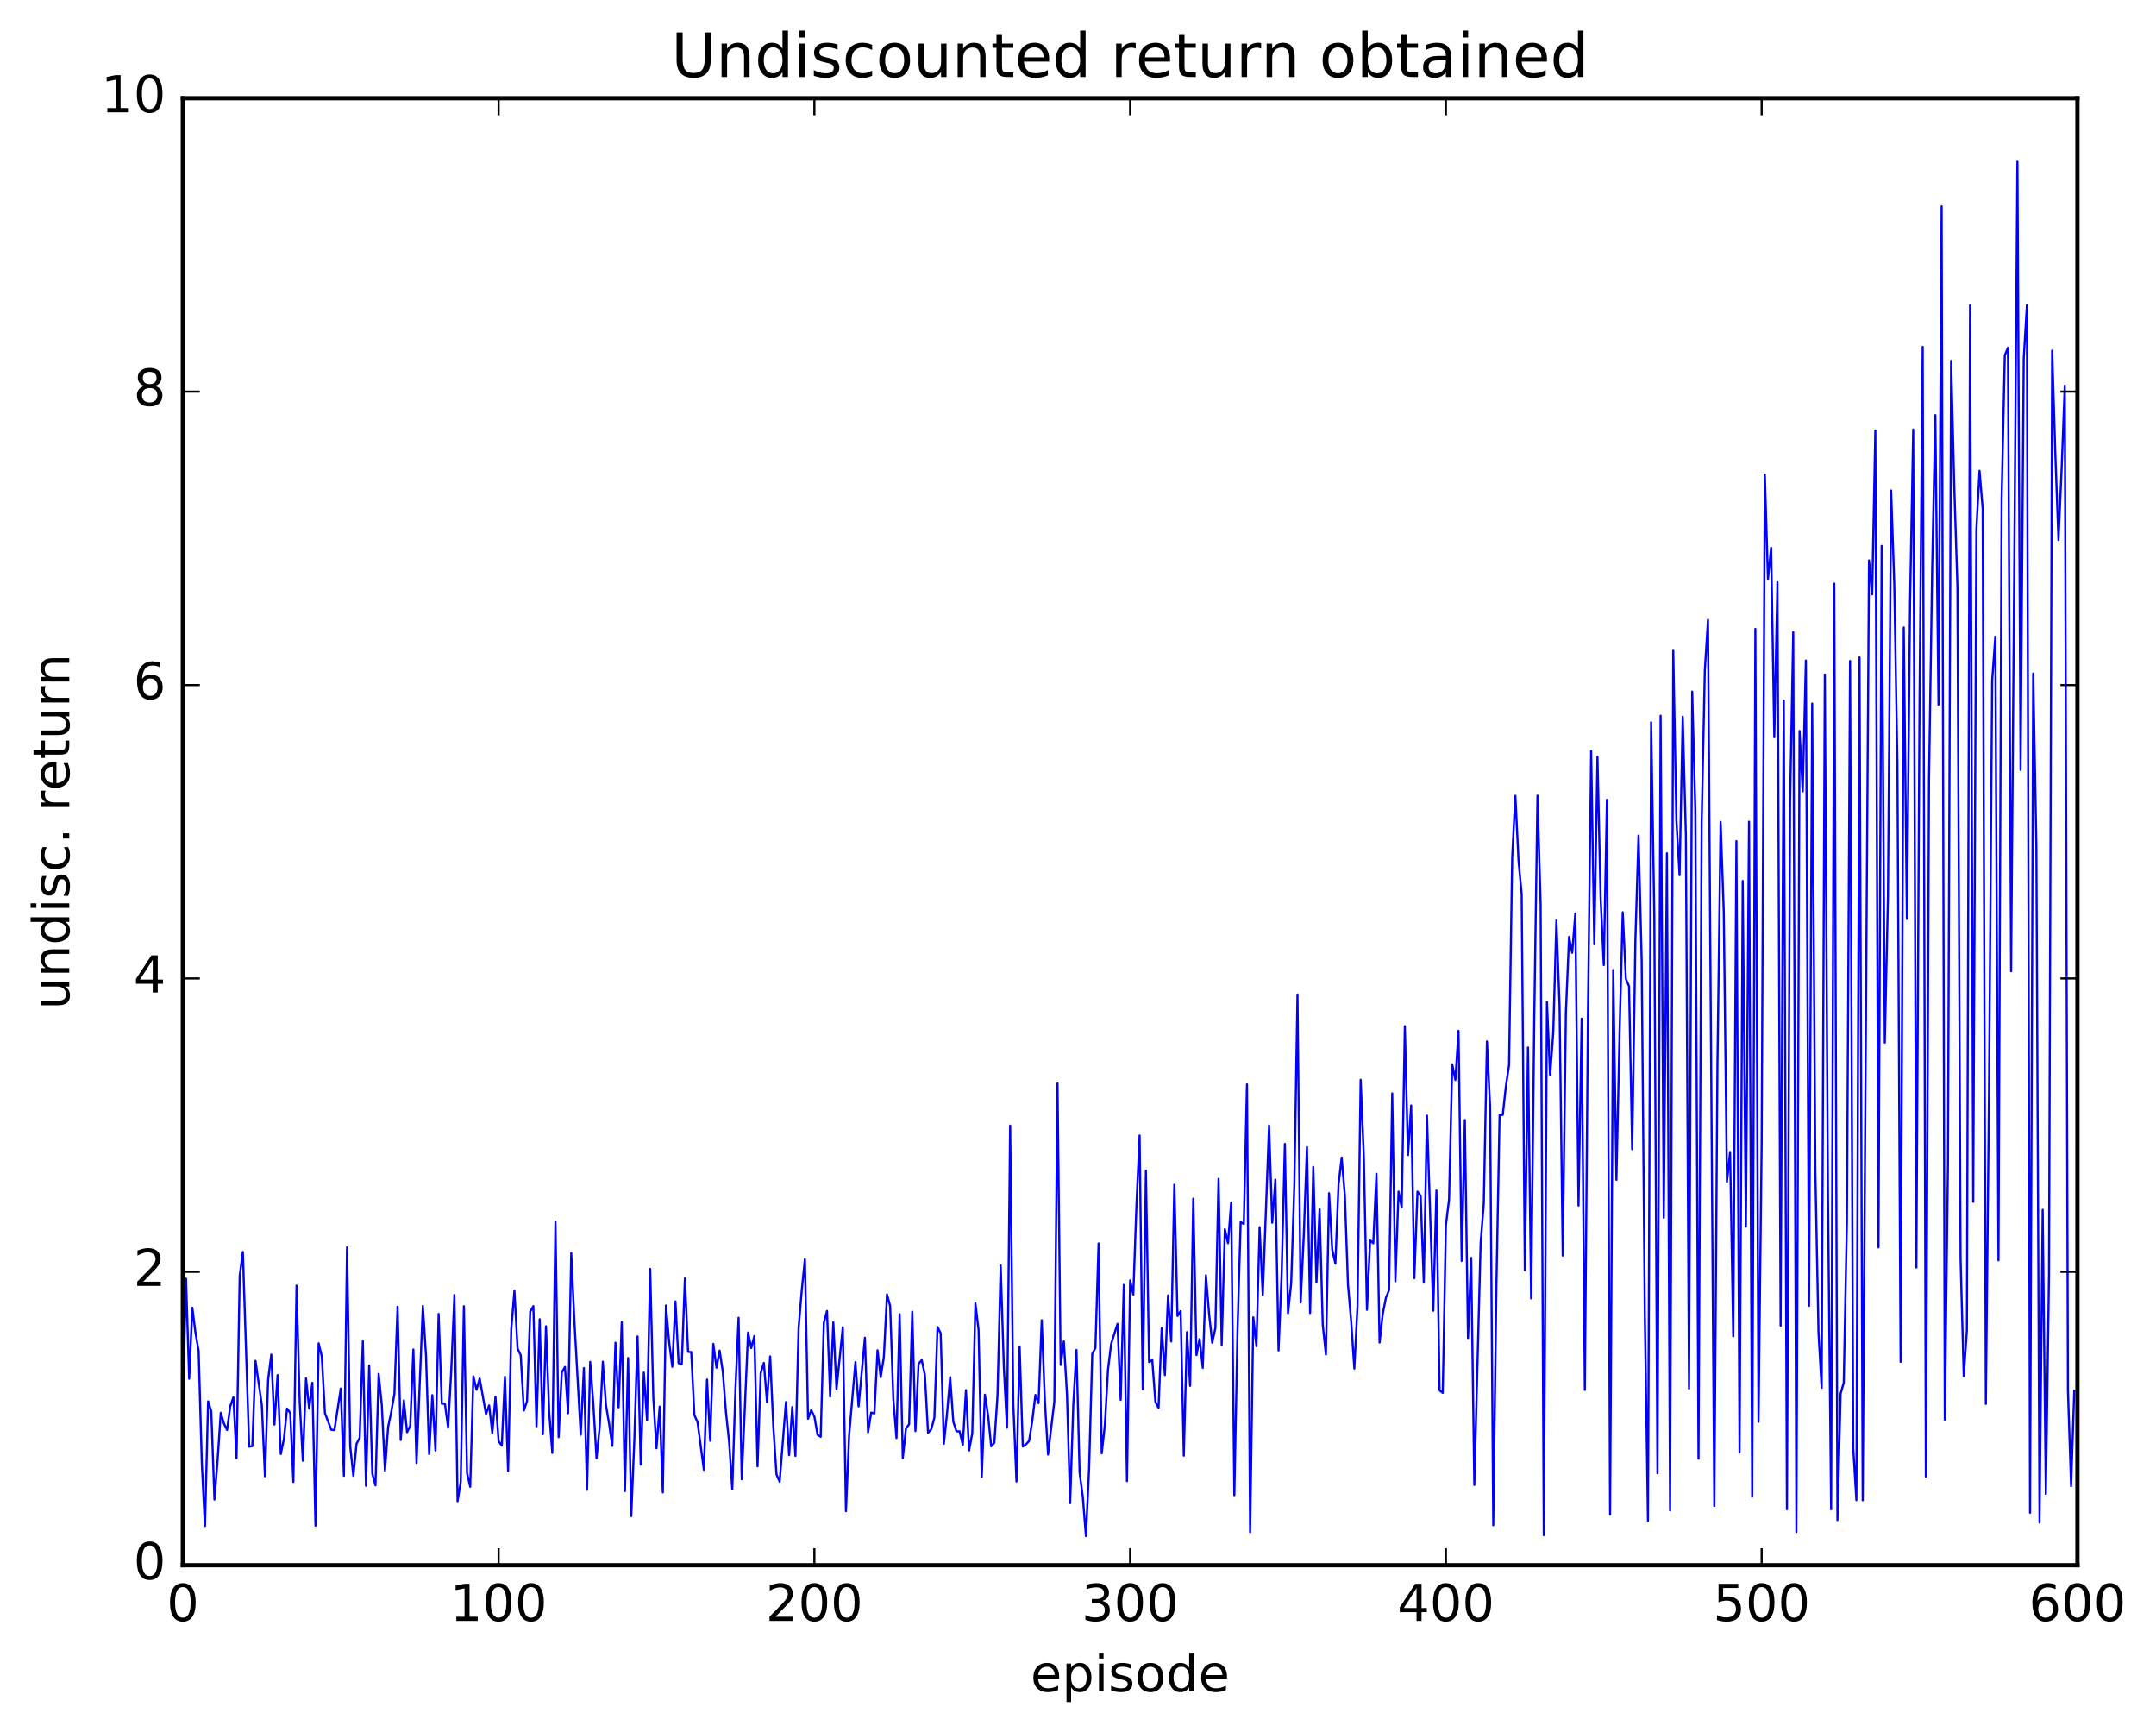 <?xml version="1.0" encoding="utf-8" standalone="no"?>
<!DOCTYPE svg PUBLIC "-//W3C//DTD SVG 1.1//EN"
  "http://www.w3.org/Graphics/SVG/1.1/DTD/svg11.dtd">
<!-- Created with matplotlib (http://matplotlib.org/) -->
<svg height="408pt" version="1.1" viewBox="0 0 508 408" width="508pt" xmlns="http://www.w3.org/2000/svg" xmlns:xlink="http://www.w3.org/1999/xlink">
 <defs>
  <style type="text/css">
*{stroke-linecap:butt;stroke-linejoin:round;stroke-miterlimit:100000;}
  </style>
 </defs>
 <g id="figure_1">
  <g id="patch_1">
   <path d="M 0 408.169 
L 508.136 408.169 
L 508.136 0 
L 0 0 
z
" style="fill:#ffffff;"/>
  </g>
  <g id="axes_1">
   <g id="patch_2">
    <path d="M 43.084 368.742 
L 489.484 368.742 
L 489.484 23.142 
L 43.084 23.142 
z
" style="fill:#ffffff;"/>
   </g>
   <g id="line2d_1">
    <path clip-path="url(#pa18362e223)" d="M 43.084 329.993 
L 43.828 301.205 
L 44.572 324.807 
L 45.316 308.078 
L 46.06 313.989 
L 46.804 318.255 
L 47.548 344.676 
L 48.292 359.495 
L 49.036 330.135 
L 49.78 332.477 
L 50.524 353.27 
L 51.268 343.972 
L 52.012 332.83 
L 52.756 335.347 
L 53.5 336.872 
L 54.244 331.319 
L 54.988 329.147 
L 55.732 343.525 
L 56.476 300.573 
L 57.22 294.936 
L 58.708 340.827 
L 59.452 340.668 
L 60.196 320.594 
L 61.684 330.959 
L 62.428 347.781 
L 63.172 325.075 
L 63.916 319.1 
L 64.66 335.61 
L 65.404 323.934 
L 66.148 342.539 
L 66.892 339.053 
L 67.636 331.831 
L 68.38 332.848 
L 69.124 349.124 
L 69.868 302.852 
L 70.612 330.23 
L 71.356 344.119 
L 72.1 324.699 
L 72.844 331.867 
L 73.588 325.752 
L 74.332 359.428 
L 75.076 316.465 
L 75.82 319.541 
L 76.564 332.921 
L 78.052 336.832 
L 78.796 336.898 
L 80.284 327.116 
L 81.028 347.68 
L 81.772 293.842 
L 82.516 340.696 
L 83.26 347.695 
L 84.004 340.131 
L 84.748 338.745 
L 85.492 315.917 
L 86.236 350.038 
L 86.98 321.671 
L 87.724 347.174 
L 88.468 349.923 
L 89.212 323.639 
L 89.956 330.98 
L 90.7 346.472 
L 91.444 336.17 
L 92.188 332.609 
L 92.932 328.354 
L 93.676 307.825 
L 94.42 339.237 
L 95.164 329.913 
L 95.908 337.411 
L 96.652 335.942 
L 97.396 317.92 
L 98.14 344.66 
L 99.628 307.651 
L 100.372 319.331 
L 101.116 342.573 
L 101.86 328.668 
L 102.604 341.723 
L 103.348 309.538 
L 104.092 330.686 
L 104.836 330.727 
L 105.58 336.339 
L 106.324 322.768 
L 107.068 305.082 
L 107.812 353.672 
L 108.556 349.07 
L 109.3 307.714 
L 110.044 347.059 
L 110.788 350.264 
L 111.532 324.247 
L 112.276 327.396 
L 113.02 324.761 
L 114.508 333.12 
L 115.252 331.09 
L 115.996 337.593 
L 116.74 329.046 
L 117.484 339.537 
L 118.228 340.568 
L 118.972 324.351 
L 119.716 346.544 
L 120.46 313.089 
L 121.204 304.067 
L 121.948 317.7 
L 122.692 319.277 
L 123.436 332.286 
L 124.18 330.085 
L 124.924 309.014 
L 125.668 307.7 
L 126.412 336.028 
L 127.156 310.78 
L 127.9 337.873 
L 128.644 312.438 
L 129.388 332.513 
L 130.132 342.282 
L 130.876 287.857 
L 131.62 338.575 
L 132.364 323.337 
L 133.108 322.028 
L 133.852 332.929 
L 134.596 295.203 
L 135.34 311.255 
L 136.828 338.003 
L 137.572 322.297 
L 138.316 350.987 
L 139.06 320.826 
L 139.804 330.799 
L 140.548 343.538 
L 141.292 336.19 
L 142.036 320.789 
L 142.78 331.029 
L 143.524 335.477 
L 144.268 340.634 
L 145.012 316.309 
L 145.756 331.561 
L 146.5 311.452 
L 147.244 351.286 
L 147.988 319.917 
L 148.732 357.162 
L 149.476 338.837 
L 150.22 314.835 
L 150.964 345.051 
L 151.708 323.343 
L 152.452 334.62 
L 153.196 298.926 
L 153.94 329.41 
L 154.684 341.197 
L 155.428 331.375 
L 156.172 351.581 
L 156.916 307.548 
L 157.66 316.11 
L 158.404 321.997 
L 159.148 306.59 
L 159.892 321.159 
L 160.636 321.388 
L 161.38 301.144 
L 162.124 318.469 
L 162.868 318.514 
L 163.612 333.374 
L 164.356 335.049 
L 165.844 346.256 
L 166.588 324.995 
L 167.332 339.435 
L 168.076 316.602 
L 168.82 322.213 
L 169.564 318.178 
L 170.308 323.146 
L 171.052 332.713 
L 171.796 339.714 
L 172.54 350.816 
L 173.284 327.285 
L 174.028 310.449 
L 174.772 348.492 
L 176.26 313.912 
L 177.004 317.571 
L 177.748 314.722 
L 178.492 345.447 
L 179.236 323.486 
L 179.98 321.074 
L 180.724 330.32 
L 181.468 319.54 
L 182.212 336.099 
L 182.956 347.349 
L 183.7 349.094 
L 185.188 330.307 
L 185.932 342.801 
L 186.676 331.491 
L 187.42 342.983 
L 188.164 312.901 
L 188.908 303.992 
L 189.652 296.632 
L 190.396 334.23 
L 191.14 332.219 
L 191.884 333.711 
L 192.628 338.006 
L 193.372 338.482 
L 194.116 311.626 
L 194.86 308.833 
L 195.604 329.008 
L 196.348 311.521 
L 197.092 327.253 
L 198.58 312.673 
L 199.324 355.997 
L 200.068 338.171 
L 201.556 320.9 
L 202.3 331.333 
L 203.788 315.141 
L 204.532 337.41 
L 205.276 332.774 
L 206.02 332.995 
L 206.764 318.098 
L 207.508 324.432 
L 208.252 319.726 
L 208.996 304.942 
L 209.74 307.684 
L 210.484 329.535 
L 211.228 338.789 
L 211.972 309.589 
L 212.716 343.512 
L 213.46 336.549 
L 214.204 335.525 
L 214.948 309.031 
L 215.692 337.142 
L 216.436 321.309 
L 217.18 320.386 
L 217.924 323.945 
L 218.668 337.534 
L 219.412 336.746 
L 220.156 334.006 
L 220.9 312.621 
L 221.644 314.092 
L 222.388 340.128 
L 223.132 333.07 
L 223.876 324.442 
L 224.62 334.918 
L 225.364 337.194 
L 226.108 337.195 
L 226.852 340.405 
L 227.596 327.495 
L 228.34 341.702 
L 229.084 337.675 
L 229.828 307.032 
L 230.572 313.347 
L 231.316 347.938 
L 232.06 328.562 
L 232.804 333.347 
L 233.548 340.727 
L 234.292 339.893 
L 235.036 328.696 
L 235.78 298.111 
L 236.524 321.949 
L 237.268 336.36 
L 238.012 265.168 
L 238.756 330.774 
L 239.5 349.025 
L 240.244 317.188 
L 240.988 340.778 
L 241.732 340.279 
L 242.476 339.449 
L 243.22 334.755 
L 243.964 328.619 
L 244.708 330.549 
L 245.452 311.017 
L 246.196 330.072 
L 246.94 342.668 
L 248.428 330.121 
L 249.172 255.238 
L 249.916 321.551 
L 250.66 315.993 
L 251.404 328.493 
L 252.148 354.116 
L 252.892 330.901 
L 253.636 318.03 
L 254.38 346.959 
L 255.124 352.528 
L 255.868 361.876 
L 256.612 346.005 
L 257.356 318.956 
L 258.1 317.562 
L 258.844 292.919 
L 259.588 342.39 
L 260.332 335.711 
L 261.076 322.584 
L 261.82 316.55 
L 263.308 311.866 
L 264.052 329.786 
L 264.796 302.708 
L 265.54 348.939 
L 266.284 301.633 
L 267.028 304.995 
L 267.772 283.864 
L 268.516 267.499 
L 269.26 327.328 
L 270.004 275.808 
L 270.748 320.886 
L 271.492 320.408 
L 272.236 330.261 
L 272.98 331.679 
L 273.724 312.875 
L 274.468 323.936 
L 275.212 305.175 
L 275.956 316.03 
L 276.7 279.099 
L 277.444 310.024 
L 278.188 308.867 
L 278.932 342.927 
L 279.676 313.826 
L 280.42 326.487 
L 281.164 282.38 
L 281.908 319.237 
L 282.652 315.436 
L 283.396 322.253 
L 284.14 300.442 
L 284.884 309.493 
L 285.628 316.326 
L 286.372 312.839 
L 287.116 277.71 
L 287.86 316.815 
L 288.604 289.592 
L 289.348 292.873 
L 290.092 283.277 
L 290.836 352.246 
L 291.58 313.629 
L 292.324 287.913 
L 293.068 288.333 
L 293.812 255.454 
L 294.556 360.945 
L 295.3 310.339 
L 296.044 317.135 
L 296.788 289.103 
L 297.532 305.131 
L 299.02 265.153 
L 299.764 288.056 
L 300.508 277.905 
L 301.252 318.146 
L 301.996 299.812 
L 302.74 269.485 
L 303.484 309.36 
L 304.228 302.352 
L 304.972 279.246 
L 305.716 234.282 
L 306.46 306.83 
L 307.204 290.892 
L 307.948 270.211 
L 308.692 309.308 
L 309.436 274.933 
L 310.18 302.159 
L 310.924 284.872 
L 311.668 312.112 
L 312.412 319.101 
L 313.156 281.1 
L 313.9 294.384 
L 314.644 297.693 
L 315.388 279.017 
L 316.132 272.698 
L 316.876 281.65 
L 317.62 302.732 
L 318.364 311.275 
L 319.108 322.409 
L 319.852 307.74 
L 320.596 254.369 
L 321.34 272.281 
L 322.084 308.565 
L 322.828 292.206 
L 323.572 292.896 
L 324.316 276.527 
L 325.06 316.278 
L 325.804 309.539 
L 326.548 305.753 
L 327.292 303.937 
L 328.036 257.572 
L 328.78 301.837 
L 329.524 280.711 
L 330.268 284.398 
L 331.012 241.739 
L 331.756 272.111 
L 332.5 260.422 
L 333.244 301.115 
L 333.988 280.719 
L 334.732 281.708 
L 335.476 302.173 
L 336.22 262.808 
L 337.708 308.772 
L 338.452 280.459 
L 339.196 327.517 
L 339.94 328.137 
L 340.684 288.631 
L 341.428 282.541 
L 342.172 250.713 
L 342.916 254.426 
L 343.66 242.835 
L 344.404 297.036 
L 345.148 263.871 
L 345.892 315.22 
L 346.636 296.334 
L 347.38 349.838 
L 348.868 292.823 
L 349.612 283.516 
L 350.356 245.343 
L 351.1 260.76 
L 351.844 359.314 
L 352.588 302.83 
L 353.332 262.674 
L 354.076 262.664 
L 354.82 255.903 
L 355.564 250.922 
L 356.308 201.861 
L 357.052 187.464 
L 357.796 202.802 
L 358.54 210.653 
L 359.284 299.224 
L 360.028 246.776 
L 360.772 305.882 
L 361.516 239.097 
L 362.26 187.432 
L 363.004 212.992 
L 363.748 361.669 
L 364.492 236.067 
L 365.236 253.344 
L 365.98 243.286 
L 366.724 216.833 
L 367.468 237.096 
L 368.212 295.788 
L 368.956 238.598 
L 369.7 220.719 
L 370.444 224.462 
L 371.188 215.177 
L 371.932 284.008 
L 372.676 239.972 
L 373.42 327.44 
L 374.164 238.215 
L 374.908 176.934 
L 375.652 222.473 
L 376.396 178.293 
L 377.14 211.537 
L 377.884 227.358 
L 378.628 188.422 
L 379.372 356.803 
L 380.116 228.518 
L 380.86 277.941 
L 381.604 243.348 
L 382.348 214.905 
L 383.092 230.628 
L 383.836 232.32 
L 384.58 270.727 
L 385.324 221.794 
L 386.068 196.853 
L 386.812 226.093 
L 387.556 309.547 
L 388.3 358.253 
L 389.044 170.174 
L 389.788 215.63 
L 390.532 347.07 
L 391.276 168.604 
L 392.02 286.858 
L 392.764 201.015 
L 393.508 355.843 
L 394.252 153.3 
L 394.996 193.298 
L 395.74 206.177 
L 396.484 168.857 
L 397.228 196.798 
L 397.972 327.106 
L 398.716 162.93 
L 399.46 190.781 
L 400.204 343.646 
L 400.948 193.782 
L 401.692 157.897 
L 402.436 146.012 
L 403.924 354.773 
L 404.668 250.582 
L 405.412 193.632 
L 406.156 214.835 
L 406.9 278.432 
L 407.644 271.376 
L 408.388 314.8 
L 409.132 198.143 
L 409.876 342.159 
L 410.62 207.538 
L 411.364 288.967 
L 412.108 193.574 
L 412.852 352.596 
L 413.596 148.151 
L 414.34 334.965 
L 415.084 269.374 
L 415.828 111.8 
L 416.572 136.39 
L 417.316 129.053 
L 418.06 173.685 
L 418.804 137.158 
L 419.548 312.298 
L 420.292 165.048 
L 421.036 355.562 
L 421.78 188.982 
L 422.524 148.928 
L 423.268 360.922 
L 424.012 172.197 
L 424.756 186.441 
L 425.5 155.601 
L 426.244 307.626 
L 426.988 165.741 
L 427.732 275.851 
L 428.476 313.893 
L 429.22 326.944 
L 429.964 158.9 
L 430.708 281.933 
L 431.452 355.572 
L 432.196 137.479 
L 432.94 358.1 
L 433.684 328.351 
L 434.428 325.732 
L 435.172 287.77 
L 435.916 155.703 
L 436.66 341.123 
L 437.404 353.416 
L 438.148 154.857 
L 438.892 353.441 
L 440.38 132.013 
L 441.124 140.017 
L 441.868 101.413 
L 442.612 293.863 
L 443.356 128.596 
L 444.1 245.62 
L 444.844 211.215 
L 445.588 115.55 
L 446.332 137.538 
L 447.076 180.403 
L 447.82 320.822 
L 448.564 147.818 
L 449.308 216.483 
L 450.052 141.941 
L 450.796 101.186 
L 451.54 298.603 
L 452.284 164.965 
L 453.028 81.716 
L 453.772 347.852 
L 454.516 183.629 
L 455.26 134.078 
L 456.004 97.796 
L 456.748 166.035 
L 457.492 48.603 
L 458.236 334.429 
L 458.98 274.143 
L 459.724 84.987 
L 460.468 114.607 
L 461.212 138.242 
L 461.956 296.626 
L 462.7 324.182 
L 463.444 313.324 
L 464.188 71.928 
L 464.932 283.121 
L 465.676 124.71 
L 466.42 110.907 
L 467.164 119.851 
L 467.908 330.732 
L 468.652 257.624 
L 469.396 160.299 
L 470.14 149.972 
L 470.884 296.912 
L 471.628 117.526 
L 472.372 83.694 
L 473.116 81.921 
L 473.86 228.791 
L 475.348 38.083 
L 476.092 181.383 
L 476.836 84.435 
L 477.58 71.888 
L 478.324 356.372 
L 479.068 158.653 
L 479.812 199.232 
L 480.556 358.686 
L 481.3 285.005 
L 482.044 351.931 
L 482.788 300.199 
L 483.532 82.601 
L 484.276 106.944 
L 485.02 127.211 
L 485.764 110.36 
L 486.508 90.862 
L 487.252 327.512 
L 487.996 350.1 
L 488.74 327.637 
L 488.74 327.637 
" style="fill:none;stroke:#0000ff;stroke-linecap:square;stroke-width:0.5;"/>
   </g>
   <g id="patch_3">
    <path d="M 43.084 368.742 
L 43.084 23.142 
" style="fill:none;stroke:#000000;stroke-linecap:square;stroke-linejoin:miter;"/>
   </g>
   <g id="patch_4">
    <path d="M 489.484 368.742 
L 489.484 23.142 
" style="fill:none;stroke:#000000;stroke-linecap:square;stroke-linejoin:miter;"/>
   </g>
   <g id="patch_5">
    <path d="M 43.084 23.142 
L 489.484 23.142 
" style="fill:none;stroke:#000000;stroke-linecap:square;stroke-linejoin:miter;"/>
   </g>
   <g id="patch_6">
    <path d="M 43.084 368.742 
L 489.484 368.742 
" style="fill:none;stroke:#000000;stroke-linecap:square;stroke-linejoin:miter;"/>
   </g>
   <g id="matplotlib.axis_1">
    <g id="xtick_1">
     <g id="line2d_2">
      <defs>
       <path d="M 0 0 
L 0 -4 
" id="m8fc3810db3" style="stroke:#000000;stroke-width:0.5;"/>
      </defs>
      <g>
       <use style="stroke:#000000;stroke-width:0.5;" x="43.084" xlink:href="#m8fc3810db3" y="368.742"/>
      </g>
     </g>
     <g id="line2d_3">
      <defs>
       <path d="M 0 0 
L 0 4 
" id="m4ec6eaf416" style="stroke:#000000;stroke-width:0.5;"/>
      </defs>
      <g>
       <use style="stroke:#000000;stroke-width:0.5;" x="43.084" xlink:href="#m4ec6eaf416" y="23.142"/>
      </g>
     </g>
     <g id="text_1">
      <!-- 0 -->
      <defs>
       <path d="M 31.781 66.406 
Q 24.172 66.406 20.328 58.906 
Q 16.5 51.422 16.5 36.375 
Q 16.5 21.391 20.328 13.891 
Q 24.172 6.391 31.781 6.391 
Q 39.453 6.391 43.281 13.891 
Q 47.125 21.391 47.125 36.375 
Q 47.125 51.422 43.281 58.906 
Q 39.453 66.406 31.781 66.406 
M 31.781 74.219 
Q 44.047 74.219 50.516 64.516 
Q 56.984 54.828 56.984 36.375 
Q 56.984 17.969 50.516 8.266 
Q 44.047 -1.422 31.781 -1.422 
Q 19.531 -1.422 13.062 8.266 
Q 6.594 17.969 6.594 36.375 
Q 6.594 54.828 13.062 64.516 
Q 19.531 74.219 31.781 74.219 
" id="BitstreamVeraSans-Roman-30"/>
      </defs>
      <g transform="translate(39.266 381.86)scale(0.12 -0.12)">
       <use xlink:href="#BitstreamVeraSans-Roman-30"/>
      </g>
     </g>
    </g>
    <g id="xtick_2">
     <g id="line2d_4">
      <g>
       <use style="stroke:#000000;stroke-width:0.5;" x="117.484" xlink:href="#m8fc3810db3" y="368.742"/>
      </g>
     </g>
     <g id="line2d_5">
      <g>
       <use style="stroke:#000000;stroke-width:0.5;" x="117.484" xlink:href="#m4ec6eaf416" y="23.142"/>
      </g>
     </g>
     <g id="text_2">
      <!-- 100 -->
      <defs>
       <path d="M 12.406 8.297 
L 28.516 8.297 
L 28.516 63.922 
L 10.984 60.406 
L 10.984 69.391 
L 28.422 72.906 
L 38.281 72.906 
L 38.281 8.297 
L 54.391 8.297 
L 54.391 0 
L 12.406 0 
z
" id="BitstreamVeraSans-Roman-31"/>
      </defs>
      <g transform="translate(106.031 381.86)scale(0.12 -0.12)">
       <use xlink:href="#BitstreamVeraSans-Roman-31"/>
       <use x="63.623" xlink:href="#BitstreamVeraSans-Roman-30"/>
       <use x="127.246" xlink:href="#BitstreamVeraSans-Roman-30"/>
      </g>
     </g>
    </g>
    <g id="xtick_3">
     <g id="line2d_6">
      <g>
       <use style="stroke:#000000;stroke-width:0.5;" x="191.884" xlink:href="#m8fc3810db3" y="368.742"/>
      </g>
     </g>
     <g id="line2d_7">
      <g>
       <use style="stroke:#000000;stroke-width:0.5;" x="191.884" xlink:href="#m4ec6eaf416" y="23.142"/>
      </g>
     </g>
     <g id="text_3">
      <!-- 200 -->
      <defs>
       <path d="M 19.188 8.297 
L 53.609 8.297 
L 53.609 0 
L 7.328 0 
L 7.328 8.297 
Q 12.938 14.109 22.625 23.891 
Q 32.328 33.688 34.812 36.531 
Q 39.547 41.844 41.422 45.531 
Q 43.312 49.219 43.312 52.781 
Q 43.312 58.594 39.234 62.25 
Q 35.156 65.922 28.609 65.922 
Q 23.969 65.922 18.812 64.312 
Q 13.672 62.703 7.812 59.422 
L 7.812 69.391 
Q 13.766 71.781 18.938 73 
Q 24.125 74.219 28.422 74.219 
Q 39.75 74.219 46.484 68.547 
Q 53.219 62.891 53.219 53.422 
Q 53.219 48.922 51.531 44.891 
Q 49.859 40.875 45.406 35.406 
Q 44.188 33.984 37.641 27.219 
Q 31.109 20.453 19.188 8.297 
" id="BitstreamVeraSans-Roman-32"/>
      </defs>
      <g transform="translate(180.431 381.86)scale(0.12 -0.12)">
       <use xlink:href="#BitstreamVeraSans-Roman-32"/>
       <use x="63.623" xlink:href="#BitstreamVeraSans-Roman-30"/>
       <use x="127.246" xlink:href="#BitstreamVeraSans-Roman-30"/>
      </g>
     </g>
    </g>
    <g id="xtick_4">
     <g id="line2d_8">
      <g>
       <use style="stroke:#000000;stroke-width:0.5;" x="266.284" xlink:href="#m8fc3810db3" y="368.742"/>
      </g>
     </g>
     <g id="line2d_9">
      <g>
       <use style="stroke:#000000;stroke-width:0.5;" x="266.284" xlink:href="#m4ec6eaf416" y="23.142"/>
      </g>
     </g>
     <g id="text_4">
      <!-- 300 -->
      <defs>
       <path d="M 40.578 39.312 
Q 47.656 37.797 51.625 33 
Q 55.609 28.219 55.609 21.188 
Q 55.609 10.406 48.188 4.484 
Q 40.766 -1.422 27.094 -1.422 
Q 22.516 -1.422 17.656 -0.516 
Q 12.797 0.391 7.625 2.203 
L 7.625 11.719 
Q 11.719 9.328 16.594 8.109 
Q 21.484 6.891 26.812 6.891 
Q 36.078 6.891 40.938 10.547 
Q 45.797 14.203 45.797 21.188 
Q 45.797 27.641 41.281 31.266 
Q 36.766 34.906 28.719 34.906 
L 20.219 34.906 
L 20.219 43.016 
L 29.109 43.016 
Q 36.375 43.016 40.234 45.922 
Q 44.094 48.828 44.094 54.297 
Q 44.094 59.906 40.109 62.906 
Q 36.141 65.922 28.719 65.922 
Q 24.656 65.922 20.016 65.031 
Q 15.375 64.156 9.812 62.312 
L 9.812 71.094 
Q 15.438 72.656 20.344 73.438 
Q 25.25 74.219 29.594 74.219 
Q 40.828 74.219 47.359 69.109 
Q 53.906 64.016 53.906 55.328 
Q 53.906 49.266 50.438 45.094 
Q 46.969 40.922 40.578 39.312 
" id="BitstreamVeraSans-Roman-33"/>
      </defs>
      <g transform="translate(254.831 381.86)scale(0.12 -0.12)">
       <use xlink:href="#BitstreamVeraSans-Roman-33"/>
       <use x="63.623" xlink:href="#BitstreamVeraSans-Roman-30"/>
       <use x="127.246" xlink:href="#BitstreamVeraSans-Roman-30"/>
      </g>
     </g>
    </g>
    <g id="xtick_5">
     <g id="line2d_10">
      <g>
       <use style="stroke:#000000;stroke-width:0.5;" x="340.684" xlink:href="#m8fc3810db3" y="368.742"/>
      </g>
     </g>
     <g id="line2d_11">
      <g>
       <use style="stroke:#000000;stroke-width:0.5;" x="340.684" xlink:href="#m4ec6eaf416" y="23.142"/>
      </g>
     </g>
     <g id="text_5">
      <!-- 400 -->
      <defs>
       <path d="M 37.797 64.312 
L 12.891 25.391 
L 37.797 25.391 
z
M 35.203 72.906 
L 47.609 72.906 
L 47.609 25.391 
L 58.016 25.391 
L 58.016 17.188 
L 47.609 17.188 
L 47.609 0 
L 37.797 0 
L 37.797 17.188 
L 4.891 17.188 
L 4.891 26.703 
z
" id="BitstreamVeraSans-Roman-34"/>
      </defs>
      <g transform="translate(329.231 381.86)scale(0.12 -0.12)">
       <use xlink:href="#BitstreamVeraSans-Roman-34"/>
       <use x="63.623" xlink:href="#BitstreamVeraSans-Roman-30"/>
       <use x="127.246" xlink:href="#BitstreamVeraSans-Roman-30"/>
      </g>
     </g>
    </g>
    <g id="xtick_6">
     <g id="line2d_12">
      <g>
       <use style="stroke:#000000;stroke-width:0.5;" x="415.084" xlink:href="#m8fc3810db3" y="368.742"/>
      </g>
     </g>
     <g id="line2d_13">
      <g>
       <use style="stroke:#000000;stroke-width:0.5;" x="415.084" xlink:href="#m4ec6eaf416" y="23.142"/>
      </g>
     </g>
     <g id="text_6">
      <!-- 500 -->
      <defs>
       <path d="M 10.797 72.906 
L 49.516 72.906 
L 49.516 64.594 
L 19.828 64.594 
L 19.828 46.734 
Q 21.969 47.469 24.109 47.828 
Q 26.266 48.188 28.422 48.188 
Q 40.625 48.188 47.75 41.5 
Q 54.891 34.812 54.891 23.391 
Q 54.891 11.625 47.562 5.094 
Q 40.234 -1.422 26.906 -1.422 
Q 22.312 -1.422 17.547 -0.641 
Q 12.797 0.141 7.719 1.703 
L 7.719 11.625 
Q 12.109 9.234 16.797 8.062 
Q 21.484 6.891 26.703 6.891 
Q 35.156 6.891 40.078 11.328 
Q 45.016 15.766 45.016 23.391 
Q 45.016 31 40.078 35.438 
Q 35.156 39.891 26.703 39.891 
Q 22.75 39.891 18.812 39.016 
Q 14.891 38.141 10.797 36.281 
z
" id="BitstreamVeraSans-Roman-35"/>
      </defs>
      <g transform="translate(403.631 381.86)scale(0.12 -0.12)">
       <use xlink:href="#BitstreamVeraSans-Roman-35"/>
       <use x="63.623" xlink:href="#BitstreamVeraSans-Roman-30"/>
       <use x="127.246" xlink:href="#BitstreamVeraSans-Roman-30"/>
      </g>
     </g>
    </g>
    <g id="xtick_7">
     <g id="line2d_14">
      <g>
       <use style="stroke:#000000;stroke-width:0.5;" x="489.484" xlink:href="#m8fc3810db3" y="368.742"/>
      </g>
     </g>
     <g id="line2d_15">
      <g>
       <use style="stroke:#000000;stroke-width:0.5;" x="489.484" xlink:href="#m4ec6eaf416" y="23.142"/>
      </g>
     </g>
     <g id="text_7">
      <!-- 600 -->
      <defs>
       <path d="M 33.016 40.375 
Q 26.375 40.375 22.484 35.828 
Q 18.609 31.297 18.609 23.391 
Q 18.609 15.531 22.484 10.953 
Q 26.375 6.391 33.016 6.391 
Q 39.656 6.391 43.531 10.953 
Q 47.406 15.531 47.406 23.391 
Q 47.406 31.297 43.531 35.828 
Q 39.656 40.375 33.016 40.375 
M 52.594 71.297 
L 52.594 62.312 
Q 48.875 64.062 45.094 64.984 
Q 41.312 65.922 37.594 65.922 
Q 27.828 65.922 22.672 59.328 
Q 17.531 52.734 16.797 39.406 
Q 19.672 43.656 24.016 45.922 
Q 28.375 48.188 33.594 48.188 
Q 44.578 48.188 50.953 41.516 
Q 57.328 34.859 57.328 23.391 
Q 57.328 12.156 50.688 5.359 
Q 44.047 -1.422 33.016 -1.422 
Q 20.359 -1.422 13.672 8.266 
Q 6.984 17.969 6.984 36.375 
Q 6.984 53.656 15.188 63.938 
Q 23.391 74.219 37.203 74.219 
Q 40.922 74.219 44.703 73.484 
Q 48.484 72.75 52.594 71.297 
" id="BitstreamVeraSans-Roman-36"/>
      </defs>
      <g transform="translate(478.031 381.86)scale(0.12 -0.12)">
       <use xlink:href="#BitstreamVeraSans-Roman-36"/>
       <use x="63.623" xlink:href="#BitstreamVeraSans-Roman-30"/>
       <use x="127.246" xlink:href="#BitstreamVeraSans-Roman-30"/>
      </g>
     </g>
    </g>
    <g id="text_8">
     <!-- episode -->
     <defs>
      <path d="M 44.281 53.078 
L 44.281 44.578 
Q 40.484 46.531 36.375 47.5 
Q 32.281 48.484 27.875 48.484 
Q 21.188 48.484 17.844 46.438 
Q 14.5 44.391 14.5 40.281 
Q 14.5 37.156 16.891 35.375 
Q 19.281 33.594 26.516 31.984 
L 29.594 31.297 
Q 39.156 29.25 43.188 25.516 
Q 47.219 21.781 47.219 15.094 
Q 47.219 7.469 41.188 3.016 
Q 35.156 -1.422 24.609 -1.422 
Q 20.219 -1.422 15.453 -0.562 
Q 10.688 0.297 5.422 2 
L 5.422 11.281 
Q 10.406 8.688 15.234 7.391 
Q 20.062 6.109 24.812 6.109 
Q 31.156 6.109 34.562 8.281 
Q 37.984 10.453 37.984 14.406 
Q 37.984 18.062 35.516 20.016 
Q 33.062 21.969 24.703 23.781 
L 21.578 24.516 
Q 13.234 26.266 9.516 29.906 
Q 5.812 33.547 5.812 39.891 
Q 5.812 47.609 11.281 51.797 
Q 16.75 56 26.812 56 
Q 31.781 56 36.172 55.266 
Q 40.578 54.547 44.281 53.078 
" id="BitstreamVeraSans-Roman-73"/>
      <path d="M 18.109 8.203 
L 18.109 -20.797 
L 9.078 -20.797 
L 9.078 54.688 
L 18.109 54.688 
L 18.109 46.391 
Q 20.953 51.266 25.266 53.625 
Q 29.594 56 35.594 56 
Q 45.562 56 51.781 48.094 
Q 58.016 40.188 58.016 27.297 
Q 58.016 14.406 51.781 6.484 
Q 45.562 -1.422 35.594 -1.422 
Q 29.594 -1.422 25.266 0.953 
Q 20.953 3.328 18.109 8.203 
M 48.688 27.297 
Q 48.688 37.203 44.609 42.844 
Q 40.531 48.484 33.406 48.484 
Q 26.266 48.484 22.188 42.844 
Q 18.109 37.203 18.109 27.297 
Q 18.109 17.391 22.188 11.75 
Q 26.266 6.109 33.406 6.109 
Q 40.531 6.109 44.609 11.75 
Q 48.688 17.391 48.688 27.297 
" id="BitstreamVeraSans-Roman-70"/>
      <path d="M 30.609 48.391 
Q 23.391 48.391 19.188 42.75 
Q 14.984 37.109 14.984 27.297 
Q 14.984 17.484 19.156 11.844 
Q 23.344 6.203 30.609 6.203 
Q 37.797 6.203 41.984 11.859 
Q 46.188 17.531 46.188 27.297 
Q 46.188 37.016 41.984 42.703 
Q 37.797 48.391 30.609 48.391 
M 30.609 56 
Q 42.328 56 49.016 48.375 
Q 55.719 40.766 55.719 27.297 
Q 55.719 13.875 49.016 6.219 
Q 42.328 -1.422 30.609 -1.422 
Q 18.844 -1.422 12.172 6.219 
Q 5.516 13.875 5.516 27.297 
Q 5.516 40.766 12.172 48.375 
Q 18.844 56 30.609 56 
" id="BitstreamVeraSans-Roman-6f"/>
      <path d="M 45.406 46.391 
L 45.406 75.984 
L 54.391 75.984 
L 54.391 0 
L 45.406 0 
L 45.406 8.203 
Q 42.578 3.328 38.25 0.953 
Q 33.938 -1.422 27.875 -1.422 
Q 17.969 -1.422 11.734 6.484 
Q 5.516 14.406 5.516 27.297 
Q 5.516 40.188 11.734 48.094 
Q 17.969 56 27.875 56 
Q 33.938 56 38.25 53.625 
Q 42.578 51.266 45.406 46.391 
M 14.797 27.297 
Q 14.797 17.391 18.875 11.75 
Q 22.953 6.109 30.078 6.109 
Q 37.203 6.109 41.297 11.75 
Q 45.406 17.391 45.406 27.297 
Q 45.406 37.203 41.297 42.844 
Q 37.203 48.484 30.078 48.484 
Q 22.953 48.484 18.875 42.844 
Q 14.797 37.203 14.797 27.297 
" id="BitstreamVeraSans-Roman-64"/>
      <path d="M 9.422 54.688 
L 18.406 54.688 
L 18.406 0 
L 9.422 0 
z
M 9.422 75.984 
L 18.406 75.984 
L 18.406 64.594 
L 9.422 64.594 
z
" id="BitstreamVeraSans-Roman-69"/>
      <path d="M 56.203 29.594 
L 56.203 25.203 
L 14.891 25.203 
Q 15.484 15.922 20.484 11.062 
Q 25.484 6.203 34.422 6.203 
Q 39.594 6.203 44.453 7.469 
Q 49.312 8.734 54.109 11.281 
L 54.109 2.781 
Q 49.266 0.734 44.188 -0.344 
Q 39.109 -1.422 33.891 -1.422 
Q 20.797 -1.422 13.156 6.188 
Q 5.516 13.812 5.516 26.812 
Q 5.516 40.234 12.766 48.109 
Q 20.016 56 32.328 56 
Q 43.359 56 49.781 48.891 
Q 56.203 41.797 56.203 29.594 
M 47.219 32.234 
Q 47.125 39.594 43.094 43.984 
Q 39.062 48.391 32.422 48.391 
Q 24.906 48.391 20.391 44.141 
Q 15.875 39.891 15.188 32.172 
z
" id="BitstreamVeraSans-Roman-65"/>
     </defs>
     <g transform="translate(242.818 398.474)scale(0.12 -0.12)">
      <use xlink:href="#BitstreamVeraSans-Roman-65"/>
      <use x="61.523" xlink:href="#BitstreamVeraSans-Roman-70"/>
      <use x="125.0" xlink:href="#BitstreamVeraSans-Roman-69"/>
      <use x="152.783" xlink:href="#BitstreamVeraSans-Roman-73"/>
      <use x="204.883" xlink:href="#BitstreamVeraSans-Roman-6f"/>
      <use x="266.064" xlink:href="#BitstreamVeraSans-Roman-64"/>
      <use x="329.541" xlink:href="#BitstreamVeraSans-Roman-65"/>
     </g>
    </g>
   </g>
   <g id="matplotlib.axis_2">
    <g id="ytick_1">
     <g id="line2d_16">
      <defs>
       <path d="M 0 0 
L 4 0 
" id="m1c4b1b0f2a" style="stroke:#000000;stroke-width:0.5;"/>
      </defs>
      <g>
       <use style="stroke:#000000;stroke-width:0.5;" x="43.084" xlink:href="#m1c4b1b0f2a" y="368.742"/>
      </g>
     </g>
     <g id="line2d_17">
      <defs>
       <path d="M 0 0 
L -4 0 
" id="m7d8e955364" style="stroke:#000000;stroke-width:0.5;"/>
      </defs>
      <g>
       <use style="stroke:#000000;stroke-width:0.5;" x="489.484" xlink:href="#m7d8e955364" y="368.742"/>
      </g>
     </g>
     <g id="text_9">
      <!-- 0 -->
      <g transform="translate(31.449 372.053)scale(0.12 -0.12)">
       <use xlink:href="#BitstreamVeraSans-Roman-30"/>
      </g>
     </g>
    </g>
    <g id="ytick_2">
     <g id="line2d_18">
      <g>
       <use style="stroke:#000000;stroke-width:0.5;" x="43.084" xlink:href="#m1c4b1b0f2a" y="299.622"/>
      </g>
     </g>
     <g id="line2d_19">
      <g>
       <use style="stroke:#000000;stroke-width:0.5;" x="489.484" xlink:href="#m7d8e955364" y="299.622"/>
      </g>
     </g>
     <g id="text_10">
      <!-- 2 -->
      <g transform="translate(31.449 302.933)scale(0.12 -0.12)">
       <use xlink:href="#BitstreamVeraSans-Roman-32"/>
      </g>
     </g>
    </g>
    <g id="ytick_3">
     <g id="line2d_20">
      <g>
       <use style="stroke:#000000;stroke-width:0.5;" x="43.084" xlink:href="#m1c4b1b0f2a" y="230.502"/>
      </g>
     </g>
     <g id="line2d_21">
      <g>
       <use style="stroke:#000000;stroke-width:0.5;" x="489.484" xlink:href="#m7d8e955364" y="230.502"/>
      </g>
     </g>
     <g id="text_11">
      <!-- 4 -->
      <g transform="translate(31.449 233.813)scale(0.12 -0.12)">
       <use xlink:href="#BitstreamVeraSans-Roman-34"/>
      </g>
     </g>
    </g>
    <g id="ytick_4">
     <g id="line2d_22">
      <g>
       <use style="stroke:#000000;stroke-width:0.5;" x="43.084" xlink:href="#m1c4b1b0f2a" y="161.382"/>
      </g>
     </g>
     <g id="line2d_23">
      <g>
       <use style="stroke:#000000;stroke-width:0.5;" x="489.484" xlink:href="#m7d8e955364" y="161.382"/>
      </g>
     </g>
     <g id="text_12">
      <!-- 6 -->
      <g transform="translate(31.449 164.693)scale(0.12 -0.12)">
       <use xlink:href="#BitstreamVeraSans-Roman-36"/>
      </g>
     </g>
    </g>
    <g id="ytick_5">
     <g id="line2d_24">
      <g>
       <use style="stroke:#000000;stroke-width:0.5;" x="43.084" xlink:href="#m1c4b1b0f2a" y="92.262"/>
      </g>
     </g>
     <g id="line2d_25">
      <g>
       <use style="stroke:#000000;stroke-width:0.5;" x="489.484" xlink:href="#m7d8e955364" y="92.262"/>
      </g>
     </g>
     <g id="text_13">
      <!-- 8 -->
      <defs>
       <path d="M 31.781 34.625 
Q 24.75 34.625 20.719 30.859 
Q 16.703 27.094 16.703 20.516 
Q 16.703 13.922 20.719 10.156 
Q 24.75 6.391 31.781 6.391 
Q 38.812 6.391 42.859 10.172 
Q 46.922 13.969 46.922 20.516 
Q 46.922 27.094 42.891 30.859 
Q 38.875 34.625 31.781 34.625 
M 21.922 38.812 
Q 15.578 40.375 12.031 44.719 
Q 8.5 49.078 8.5 55.328 
Q 8.5 64.062 14.719 69.141 
Q 20.953 74.219 31.781 74.219 
Q 42.672 74.219 48.875 69.141 
Q 55.078 64.062 55.078 55.328 
Q 55.078 49.078 51.531 44.719 
Q 48 40.375 41.703 38.812 
Q 48.828 37.156 52.797 32.312 
Q 56.781 27.484 56.781 20.516 
Q 56.781 9.906 50.312 4.234 
Q 43.844 -1.422 31.781 -1.422 
Q 19.734 -1.422 13.25 4.234 
Q 6.781 9.906 6.781 20.516 
Q 6.781 27.484 10.781 32.312 
Q 14.797 37.156 21.922 38.812 
M 18.312 54.391 
Q 18.312 48.734 21.844 45.562 
Q 25.391 42.391 31.781 42.391 
Q 38.141 42.391 41.719 45.562 
Q 45.312 48.734 45.312 54.391 
Q 45.312 60.062 41.719 63.234 
Q 38.141 66.406 31.781 66.406 
Q 25.391 66.406 21.844 63.234 
Q 18.312 60.062 18.312 54.391 
" id="BitstreamVeraSans-Roman-38"/>
      </defs>
      <g transform="translate(31.449 95.573)scale(0.12 -0.12)">
       <use xlink:href="#BitstreamVeraSans-Roman-38"/>
      </g>
     </g>
    </g>
    <g id="ytick_6">
     <g id="line2d_26">
      <g>
       <use style="stroke:#000000;stroke-width:0.5;" x="43.084" xlink:href="#m1c4b1b0f2a" y="23.142"/>
      </g>
     </g>
     <g id="line2d_27">
      <g>
       <use style="stroke:#000000;stroke-width:0.5;" x="489.484" xlink:href="#m7d8e955364" y="23.142"/>
      </g>
     </g>
     <g id="text_14">
      <!-- 10 -->
      <g transform="translate(23.814 26.453)scale(0.12 -0.12)">
       <use xlink:href="#BitstreamVeraSans-Roman-31"/>
       <use x="63.623" xlink:href="#BitstreamVeraSans-Roman-30"/>
      </g>
     </g>
    </g>
    <g id="text_15">
     <!-- undisc. return -->
     <defs>
      <path id="BitstreamVeraSans-Roman-20"/>
      <path d="M 48.781 52.594 
L 48.781 44.188 
Q 44.969 46.297 41.141 47.344 
Q 37.312 48.391 33.406 48.391 
Q 24.656 48.391 19.812 42.844 
Q 14.984 37.312 14.984 27.297 
Q 14.984 17.281 19.812 11.734 
Q 24.656 6.203 33.406 6.203 
Q 37.312 6.203 41.141 7.25 
Q 44.969 8.297 48.781 10.406 
L 48.781 2.094 
Q 45.016 0.344 40.984 -0.531 
Q 36.969 -1.422 32.422 -1.422 
Q 20.062 -1.422 12.781 6.344 
Q 5.516 14.109 5.516 27.297 
Q 5.516 40.672 12.859 48.328 
Q 20.219 56 33.016 56 
Q 37.156 56 41.109 55.141 
Q 45.062 54.297 48.781 52.594 
" id="BitstreamVeraSans-Roman-63"/>
      <path d="M 10.688 12.406 
L 21 12.406 
L 21 0 
L 10.688 0 
z
" id="BitstreamVeraSans-Roman-2e"/>
      <path d="M 8.5 21.578 
L 8.5 54.688 
L 17.484 54.688 
L 17.484 21.922 
Q 17.484 14.156 20.5 10.266 
Q 23.531 6.391 29.594 6.391 
Q 36.859 6.391 41.078 11.031 
Q 45.312 15.672 45.312 23.688 
L 45.312 54.688 
L 54.297 54.688 
L 54.297 0 
L 45.312 0 
L 45.312 8.406 
Q 42.047 3.422 37.719 1 
Q 33.406 -1.422 27.688 -1.422 
Q 18.266 -1.422 13.375 4.438 
Q 8.5 10.297 8.5 21.578 
" id="BitstreamVeraSans-Roman-75"/>
      <path d="M 41.109 46.297 
Q 39.594 47.172 37.812 47.578 
Q 36.031 48 33.891 48 
Q 26.266 48 22.188 43.047 
Q 18.109 38.094 18.109 28.812 
L 18.109 0 
L 9.078 0 
L 9.078 54.688 
L 18.109 54.688 
L 18.109 46.188 
Q 20.953 51.172 25.484 53.578 
Q 30.031 56 36.531 56 
Q 37.453 56 38.578 55.875 
Q 39.703 55.766 41.062 55.516 
z
" id="BitstreamVeraSans-Roman-72"/>
      <path d="M 18.312 70.219 
L 18.312 54.688 
L 36.812 54.688 
L 36.812 47.703 
L 18.312 47.703 
L 18.312 18.016 
Q 18.312 11.328 20.141 9.422 
Q 21.969 7.516 27.594 7.516 
L 36.812 7.516 
L 36.812 0 
L 27.594 0 
Q 17.188 0 13.234 3.875 
Q 9.281 7.766 9.281 18.016 
L 9.281 47.703 
L 2.688 47.703 
L 2.688 54.688 
L 9.281 54.688 
L 9.281 70.219 
z
" id="BitstreamVeraSans-Roman-74"/>
      <path d="M 54.891 33.016 
L 54.891 0 
L 45.906 0 
L 45.906 32.719 
Q 45.906 40.484 42.875 44.328 
Q 39.844 48.188 33.797 48.188 
Q 26.516 48.188 22.312 43.547 
Q 18.109 38.922 18.109 30.906 
L 18.109 0 
L 9.078 0 
L 9.078 54.688 
L 18.109 54.688 
L 18.109 46.188 
Q 21.344 51.125 25.703 53.562 
Q 30.078 56 35.797 56 
Q 45.219 56 50.047 50.172 
Q 54.891 44.344 54.891 33.016 
" id="BitstreamVeraSans-Roman-6e"/>
     </defs>
     <g transform="translate(16.318 237.84)rotate(-90.0)scale(0.12 -0.12)">
      <use xlink:href="#BitstreamVeraSans-Roman-75"/>
      <use x="63.379" xlink:href="#BitstreamVeraSans-Roman-6e"/>
      <use x="126.758" xlink:href="#BitstreamVeraSans-Roman-64"/>
      <use x="190.234" xlink:href="#BitstreamVeraSans-Roman-69"/>
      <use x="218.018" xlink:href="#BitstreamVeraSans-Roman-73"/>
      <use x="270.117" xlink:href="#BitstreamVeraSans-Roman-63"/>
      <use x="325.098" xlink:href="#BitstreamVeraSans-Roman-2e"/>
      <use x="356.885" xlink:href="#BitstreamVeraSans-Roman-20"/>
      <use x="388.672" xlink:href="#BitstreamVeraSans-Roman-72"/>
      <use x="429.754" xlink:href="#BitstreamVeraSans-Roman-65"/>
      <use x="491.277" xlink:href="#BitstreamVeraSans-Roman-74"/>
      <use x="530.486" xlink:href="#BitstreamVeraSans-Roman-75"/>
      <use x="593.865" xlink:href="#BitstreamVeraSans-Roman-72"/>
      <use x="634.963" xlink:href="#BitstreamVeraSans-Roman-6e"/>
     </g>
    </g>
   </g>
   <g id="text_16">
    <!-- Undiscounted return obtained -->
    <defs>
     <path d="M 48.688 27.297 
Q 48.688 37.203 44.609 42.844 
Q 40.531 48.484 33.406 48.484 
Q 26.266 48.484 22.188 42.844 
Q 18.109 37.203 18.109 27.297 
Q 18.109 17.391 22.188 11.75 
Q 26.266 6.109 33.406 6.109 
Q 40.531 6.109 44.609 11.75 
Q 48.688 17.391 48.688 27.297 
M 18.109 46.391 
Q 20.953 51.266 25.266 53.625 
Q 29.594 56 35.594 56 
Q 45.562 56 51.781 48.094 
Q 58.016 40.188 58.016 27.297 
Q 58.016 14.406 51.781 6.484 
Q 45.562 -1.422 35.594 -1.422 
Q 29.594 -1.422 25.266 0.953 
Q 20.953 3.328 18.109 8.203 
L 18.109 0 
L 9.078 0 
L 9.078 75.984 
L 18.109 75.984 
z
" id="BitstreamVeraSans-Roman-62"/>
     <path d="M 34.281 27.484 
Q 23.391 27.484 19.188 25 
Q 14.984 22.516 14.984 16.5 
Q 14.984 11.719 18.141 8.906 
Q 21.297 6.109 26.703 6.109 
Q 34.188 6.109 38.703 11.406 
Q 43.219 16.703 43.219 25.484 
L 43.219 27.484 
z
M 52.203 31.203 
L 52.203 0 
L 43.219 0 
L 43.219 8.297 
Q 40.141 3.328 35.547 0.953 
Q 30.953 -1.422 24.312 -1.422 
Q 15.922 -1.422 10.953 3.297 
Q 6 8.016 6 15.922 
Q 6 25.141 12.172 29.828 
Q 18.359 34.516 30.609 34.516 
L 43.219 34.516 
L 43.219 35.406 
Q 43.219 41.609 39.141 45 
Q 35.062 48.391 27.688 48.391 
Q 23 48.391 18.547 47.266 
Q 14.109 46.141 10.016 43.891 
L 10.016 52.203 
Q 14.938 54.109 19.578 55.047 
Q 24.219 56 28.609 56 
Q 40.484 56 46.344 49.844 
Q 52.203 43.703 52.203 31.203 
" id="BitstreamVeraSans-Roman-61"/>
     <path d="M 8.688 72.906 
L 18.609 72.906 
L 18.609 28.609 
Q 18.609 16.891 22.844 11.734 
Q 27.094 6.594 36.625 6.594 
Q 46.094 6.594 50.344 11.734 
Q 54.594 16.891 54.594 28.609 
L 54.594 72.906 
L 64.5 72.906 
L 64.5 27.391 
Q 64.5 13.141 57.438 5.859 
Q 50.391 -1.422 36.625 -1.422 
Q 22.797 -1.422 15.734 5.859 
Q 8.688 13.141 8.688 27.391 
z
" id="BitstreamVeraSans-Roman-55"/>
    </defs>
    <g transform="translate(158.168 18.142)scale(0.144 -0.144)">
     <use xlink:href="#BitstreamVeraSans-Roman-55"/>
     <use x="73.193" xlink:href="#BitstreamVeraSans-Roman-6e"/>
     <use x="136.572" xlink:href="#BitstreamVeraSans-Roman-64"/>
     <use x="200.049" xlink:href="#BitstreamVeraSans-Roman-69"/>
     <use x="227.832" xlink:href="#BitstreamVeraSans-Roman-73"/>
     <use x="279.932" xlink:href="#BitstreamVeraSans-Roman-63"/>
     <use x="334.912" xlink:href="#BitstreamVeraSans-Roman-6f"/>
     <use x="396.094" xlink:href="#BitstreamVeraSans-Roman-75"/>
     <use x="459.473" xlink:href="#BitstreamVeraSans-Roman-6e"/>
     <use x="522.852" xlink:href="#BitstreamVeraSans-Roman-74"/>
     <use x="562.061" xlink:href="#BitstreamVeraSans-Roman-65"/>
     <use x="623.584" xlink:href="#BitstreamVeraSans-Roman-64"/>
     <use x="687.061" xlink:href="#BitstreamVeraSans-Roman-20"/>
     <use x="718.848" xlink:href="#BitstreamVeraSans-Roman-72"/>
     <use x="759.93" xlink:href="#BitstreamVeraSans-Roman-65"/>
     <use x="821.453" xlink:href="#BitstreamVeraSans-Roman-74"/>
     <use x="860.662" xlink:href="#BitstreamVeraSans-Roman-75"/>
     <use x="924.041" xlink:href="#BitstreamVeraSans-Roman-72"/>
     <use x="965.139" xlink:href="#BitstreamVeraSans-Roman-6e"/>
     <use x="1028.518" xlink:href="#BitstreamVeraSans-Roman-20"/>
     <use x="1060.305" xlink:href="#BitstreamVeraSans-Roman-6f"/>
     <use x="1121.486" xlink:href="#BitstreamVeraSans-Roman-62"/>
     <use x="1184.963" xlink:href="#BitstreamVeraSans-Roman-74"/>
     <use x="1224.172" xlink:href="#BitstreamVeraSans-Roman-61"/>
     <use x="1285.451" xlink:href="#BitstreamVeraSans-Roman-69"/>
     <use x="1313.234" xlink:href="#BitstreamVeraSans-Roman-6e"/>
     <use x="1376.613" xlink:href="#BitstreamVeraSans-Roman-65"/>
     <use x="1438.137" xlink:href="#BitstreamVeraSans-Roman-64"/>
    </g>
   </g>
  </g>
 </g>
 <defs>
  <clipPath id="pa18362e223">
   <rect height="345.6" width="446.4" x="43.084" y="23.142"/>
  </clipPath>
 </defs>
</svg>
